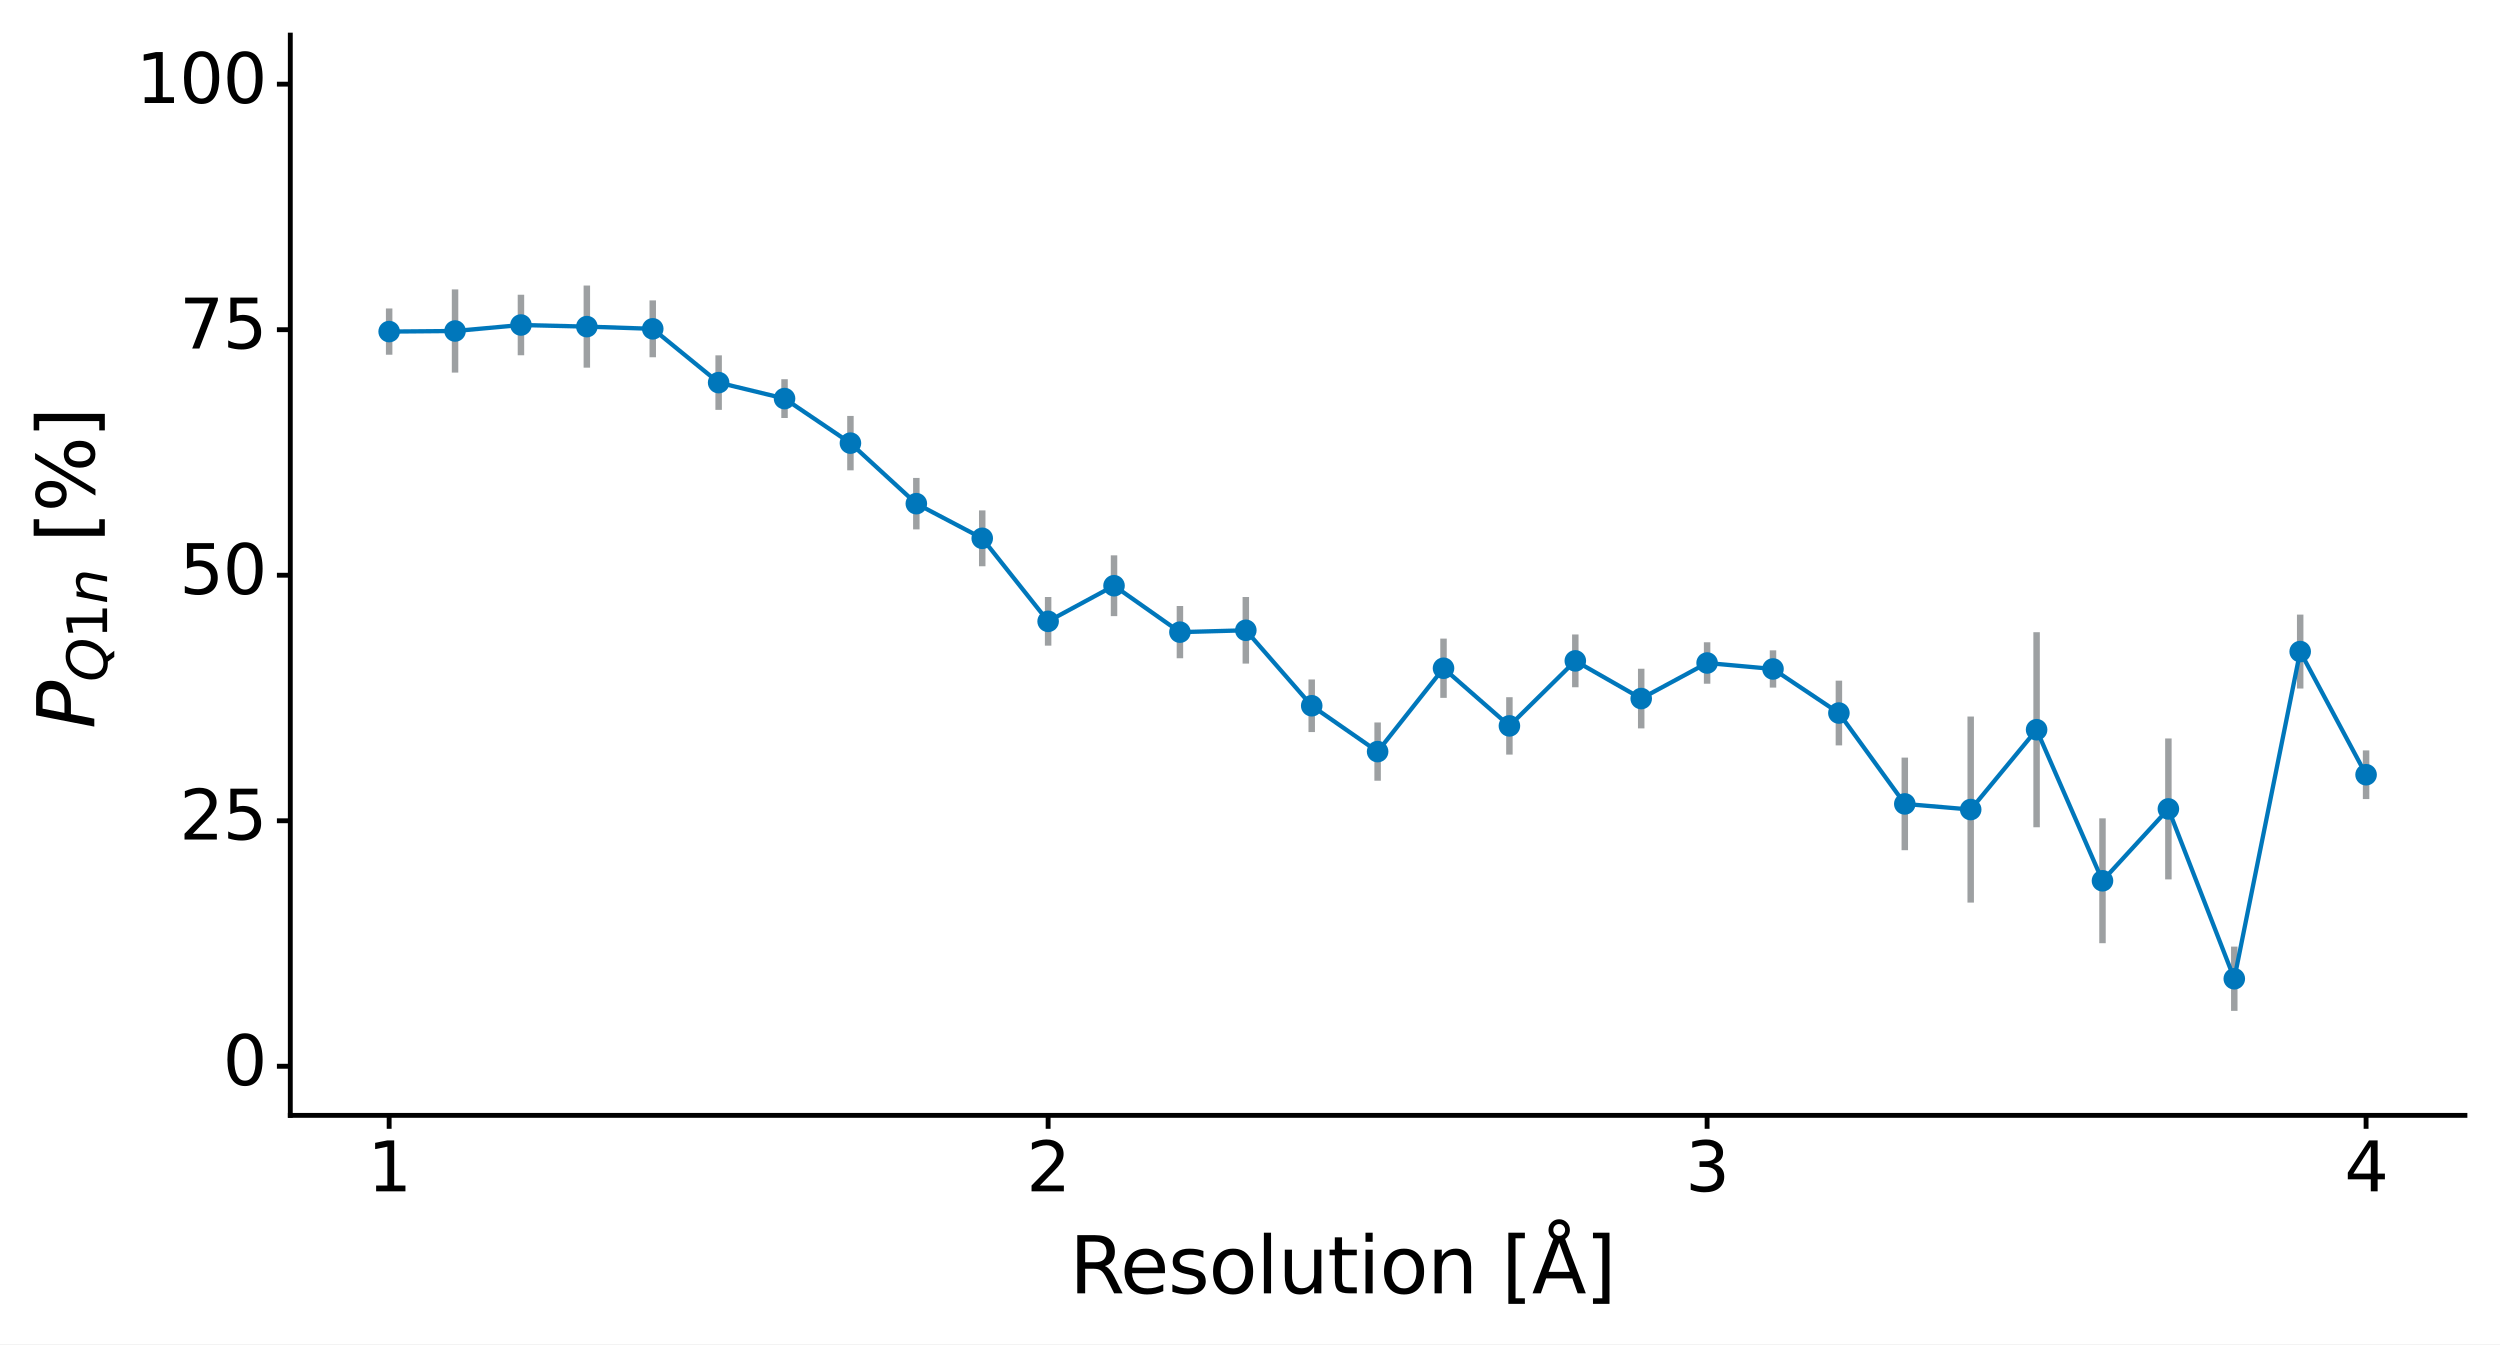 <?xml version="1.0" encoding="utf-8" standalone="no"?>
<!DOCTYPE svg PUBLIC "-//W3C//DTD SVG 1.1//EN"
  "http://www.w3.org/Graphics/SVG/1.1/DTD/svg11.dtd">
<svg xmlns:xlink="http://www.w3.org/1999/xlink" width="513.192pt" height="276.022pt" viewBox="0 0 513.192 276.022" xmlns="http://www.w3.org/2000/svg" version="1.1">
 <rect x="0" y="0" width="513.192" height="276.022" fill="#808080" stroke="none"/>
 <defs>
  <style type="text/css">*{stroke-linejoin: round; stroke-linecap: butt}</style>
 </defs>
 <g id="figure_1">
  <g id="patch_1">
   <path d="M 0 276.022 
L 513.192 276.022 
L 513.192 0 
L 0 0 
z
" style="fill: #ffffff; stroke: #ffffff; stroke-linejoin: miter"/>
  </g>
  <g id="axes_1">
   <g id="patch_2">
    <path d="M 59.593 228.96 
L 505.993 228.96 
L 505.993 7.2 
L 59.593 7.2 
z
" style="fill: #ffffff"/>
   </g>
   <g id="matplotlib.axis_1">
    <g id="xtick_1">
     <g id="line2d_1">
      <path d="M 79.883 228.96 
" style="fill: none; stroke: #333333; stroke-width: 1.5"/>
      <defs>
       <path id="m14b0e90960" d="M 0 0 
L 0 2.75 
" style="stroke: #000000"/>
      </defs>
      <g>
       <use xlink:href="#m14b0e90960" x="79.883" y="228.96" style="fill: #333333; stroke: #000000"/>
      </g>
     </g>
     <g id="text_1">
      <!-- 1 -->
      <g transform="translate(75.43 244.548)scale(0.14 -0.14)">
       <defs>
        <path id="DejaVuSans-31" d="M 794 531 
L 1825 531 
L 1825 4091 
L 703 3866 
L 703 4441 
L 1819 4666 
L 2450 4666 
L 2450 531 
L 3481 531 
L 3481 0 
L 794 0 
L 794 531 
z
" transform="scale(0.016)"/>
       </defs>
       <use xlink:href="#DejaVuSans-31"/>
      </g>
     </g>
    </g>
    <g id="xtick_2">
     <g id="line2d_2">
      <path d="M 215.156 228.96 
" style="fill: none; stroke: #333333; stroke-width: 1.5"/>
      <g>
       <use xlink:href="#m14b0e90960" x="215.156" y="228.96" style="fill: #333333; stroke: #000000"/>
      </g>
     </g>
     <g id="text_2">
      <!-- 2 -->
      <g transform="translate(210.702 244.548)scale(0.14 -0.14)">
       <defs>
        <path id="DejaVuSans-32" d="M 1228 531 
L 3431 531 
L 3431 0 
L 469 0 
L 469 531 
Q 828 903 1448 1529 
Q 2069 2156 2228 2338 
Q 2531 2678 2651 2914 
Q 2772 3150 2772 3378 
Q 2772 3750 2511 3984 
Q 2250 4219 1831 4219 
Q 1534 4219 1204 4116 
Q 875 4013 500 3803 
L 500 4441 
Q 881 4594 1212 4672 
Q 1544 4750 1819 4750 
Q 2544 4750 2975 4387 
Q 3406 4025 3406 3419 
Q 3406 3131 3298 2873 
Q 3191 2616 2906 2266 
Q 2828 2175 2409 1742 
Q 1991 1309 1228 531 
z
" transform="scale(0.016)"/>
       </defs>
       <use xlink:href="#DejaVuSans-32"/>
      </g>
     </g>
    </g>
    <g id="xtick_3">
     <g id="line2d_3">
      <path d="M 350.429 228.96 
" style="fill: none; stroke: #333333; stroke-width: 1.5"/>
      <g>
       <use xlink:href="#m14b0e90960" x="350.429" y="228.96" style="fill: #333333; stroke: #000000"/>
      </g>
     </g>
     <g id="text_3">
      <!-- 3 -->
      <g transform="translate(345.975 244.548)scale(0.14 -0.14)">
       <defs>
        <path id="DejaVuSans-33" d="M 2597 2516 
Q 3050 2419 3304 2112 
Q 3559 1806 3559 1356 
Q 3559 666 3084 287 
Q 2609 -91 1734 -91 
Q 1441 -91 1130 -33 
Q 819 25 488 141 
L 488 750 
Q 750 597 1062 519 
Q 1375 441 1716 441 
Q 2309 441 2620 675 
Q 2931 909 2931 1356 
Q 2931 1769 2642 2001 
Q 2353 2234 1838 2234 
L 1294 2234 
L 1294 2753 
L 1863 2753 
Q 2328 2753 2575 2939 
Q 2822 3125 2822 3475 
Q 2822 3834 2567 4026 
Q 2313 4219 1838 4219 
Q 1578 4219 1281 4162 
Q 984 4106 628 3988 
L 628 4550 
Q 988 4650 1302 4700 
Q 1616 4750 1894 4750 
Q 2613 4750 3031 4423 
Q 3450 4097 3450 3541 
Q 3450 3153 3228 2886 
Q 3006 2619 2597 2516 
z
" transform="scale(0.016)"/>
       </defs>
       <use xlink:href="#DejaVuSans-33"/>
      </g>
     </g>
    </g>
    <g id="xtick_4">
     <g id="line2d_4">
      <path d="M 485.702 228.96 
" style="fill: none; stroke: #333333; stroke-width: 1.5"/>
      <g>
       <use xlink:href="#m14b0e90960" x="485.702" y="228.96" style="fill: #333333; stroke: #000000"/>
      </g>
     </g>
     <g id="text_4">
      <!-- 4 -->
      <g transform="translate(481.248 244.548)scale(0.14 -0.14)">
       <defs>
        <path id="DejaVuSans-34" d="M 2419 4116 
L 825 1625 
L 2419 1625 
L 2419 4116 
z
M 2253 4666 
L 3047 4666 
L 3047 1625 
L 3713 1625 
L 3713 1100 
L 3047 1100 
L 3047 0 
L 2419 0 
L 2419 1100 
L 313 1100 
L 313 1709 
L 2253 4666 
z
" transform="scale(0.016)"/>
       </defs>
       <use xlink:href="#DejaVuSans-34"/>
      </g>
     </g>
    </g>
    <g id="xtick_5"/>
    <g id="xtick_6"/>
    <g id="xtick_7"/>
    <g id="text_5">
     <!-- Resolution [Å] -->
     <g transform="translate(219.535 265.494)scale(0.16 -0.16)">
      <defs>
       <path id="DejaVuSans-52" d="M 2841 2188 
Q 3044 2119 3236 1894 
Q 3428 1669 3622 1275 
L 4263 0 
L 3584 0 
L 2988 1197 
Q 2756 1666 2539 1819 
Q 2322 1972 1947 1972 
L 1259 1972 
L 1259 0 
L 628 0 
L 628 4666 
L 2053 4666 
Q 2853 4666 3247 4331 
Q 3641 3997 3641 3322 
Q 3641 2881 3436 2590 
Q 3231 2300 2841 2188 
z
M 1259 4147 
L 1259 2491 
L 2053 2491 
Q 2509 2491 2742 2702 
Q 2975 2913 2975 3322 
Q 2975 3731 2742 3939 
Q 2509 4147 2053 4147 
L 1259 4147 
z
" transform="scale(0.016)"/>
       <path id="DejaVuSans-65" d="M 3597 1894 
L 3597 1613 
L 953 1613 
Q 991 1019 1311 708 
Q 1631 397 2203 397 
Q 2534 397 2845 478 
Q 3156 559 3463 722 
L 3463 178 
Q 3153 47 2828 -22 
Q 2503 -91 2169 -91 
Q 1331 -91 842 396 
Q 353 884 353 1716 
Q 353 2575 817 3079 
Q 1281 3584 2069 3584 
Q 2775 3584 3186 3129 
Q 3597 2675 3597 1894 
z
M 3022 2063 
Q 3016 2534 2758 2815 
Q 2500 3097 2075 3097 
Q 1594 3097 1305 2825 
Q 1016 2553 972 2059 
L 3022 2063 
z
" transform="scale(0.016)"/>
       <path id="DejaVuSans-73" d="M 2834 3397 
L 2834 2853 
Q 2591 2978 2328 3040 
Q 2066 3103 1784 3103 
Q 1356 3103 1142 2972 
Q 928 2841 928 2578 
Q 928 2378 1081 2264 
Q 1234 2150 1697 2047 
L 1894 2003 
Q 2506 1872 2764 1633 
Q 3022 1394 3022 966 
Q 3022 478 2636 193 
Q 2250 -91 1575 -91 
Q 1294 -91 989 -36 
Q 684 19 347 128 
L 347 722 
Q 666 556 975 473 
Q 1284 391 1588 391 
Q 1994 391 2212 530 
Q 2431 669 2431 922 
Q 2431 1156 2273 1281 
Q 2116 1406 1581 1522 
L 1381 1569 
Q 847 1681 609 1914 
Q 372 2147 372 2553 
Q 372 3047 722 3315 
Q 1072 3584 1716 3584 
Q 2034 3584 2315 3537 
Q 2597 3491 2834 3397 
z
" transform="scale(0.016)"/>
       <path id="DejaVuSans-6f" d="M 1959 3097 
Q 1497 3097 1228 2736 
Q 959 2375 959 1747 
Q 959 1119 1226 758 
Q 1494 397 1959 397 
Q 2419 397 2687 759 
Q 2956 1122 2956 1747 
Q 2956 2369 2687 2733 
Q 2419 3097 1959 3097 
z
M 1959 3584 
Q 2709 3584 3137 3096 
Q 3566 2609 3566 1747 
Q 3566 888 3137 398 
Q 2709 -91 1959 -91 
Q 1206 -91 779 398 
Q 353 888 353 1747 
Q 353 2609 779 3096 
Q 1206 3584 1959 3584 
z
" transform="scale(0.016)"/>
       <path id="DejaVuSans-6c" d="M 603 4863 
L 1178 4863 
L 1178 0 
L 603 0 
L 603 4863 
z
" transform="scale(0.016)"/>
       <path id="DejaVuSans-75" d="M 544 1381 
L 544 3500 
L 1119 3500 
L 1119 1403 
Q 1119 906 1312 657 
Q 1506 409 1894 409 
Q 2359 409 2629 706 
Q 2900 1003 2900 1516 
L 2900 3500 
L 3475 3500 
L 3475 0 
L 2900 0 
L 2900 538 
Q 2691 219 2414 64 
Q 2138 -91 1772 -91 
Q 1169 -91 856 284 
Q 544 659 544 1381 
z
M 1991 3584 
L 1991 3584 
z
" transform="scale(0.016)"/>
       <path id="DejaVuSans-74" d="M 1172 4494 
L 1172 3500 
L 2356 3500 
L 2356 3053 
L 1172 3053 
L 1172 1153 
Q 1172 725 1289 603 
Q 1406 481 1766 481 
L 2356 481 
L 2356 0 
L 1766 0 
Q 1100 0 847 248 
Q 594 497 594 1153 
L 594 3053 
L 172 3053 
L 172 3500 
L 594 3500 
L 594 4494 
L 1172 4494 
z
" transform="scale(0.016)"/>
       <path id="DejaVuSans-69" d="M 603 3500 
L 1178 3500 
L 1178 0 
L 603 0 
L 603 3500 
z
M 603 4863 
L 1178 4863 
L 1178 4134 
L 603 4134 
L 603 4863 
z
" transform="scale(0.016)"/>
       <path id="DejaVuSans-6e" d="M 3513 2113 
L 3513 0 
L 2938 0 
L 2938 2094 
Q 2938 2591 2744 2837 
Q 2550 3084 2163 3084 
Q 1697 3084 1428 2787 
Q 1159 2491 1159 1978 
L 1159 0 
L 581 0 
L 581 3500 
L 1159 3500 
L 1159 2956 
Q 1366 3272 1645 3428 
Q 1925 3584 2291 3584 
Q 2894 3584 3203 3211 
Q 3513 2838 3513 2113 
z
" transform="scale(0.016)"/>
       <path id="DejaVuSans-20" transform="scale(0.016)"/>
       <path id="DejaVuSans-5b" d="M 550 4863 
L 1875 4863 
L 1875 4416 
L 1125 4416 
L 1125 -397 
L 1875 -397 
L 1875 -844 
L 550 -844 
L 550 4863 
z
" transform="scale(0.016)"/>
       <path id="DejaVuSans-c5" d="M 2663 5081 
Q 2663 5278 2523 5417 
Q 2384 5556 2188 5556 
Q 1988 5556 1852 5420 
Q 1716 5284 1716 5081 
Q 1716 4884 1853 4746 
Q 1991 4609 2188 4609 
Q 2384 4609 2523 4746 
Q 2663 4884 2663 5081 
z
M 2188 4044 
L 1338 1722 
L 3041 1722 
L 2188 4044 
z
M 1716 4366 
Q 1525 4494 1428 4673 
Q 1331 4853 1331 5081 
Q 1331 5441 1579 5691 
Q 1828 5941 2188 5941 
Q 2544 5941 2795 5689 
Q 3047 5438 3047 5081 
Q 3047 4863 2948 4678 
Q 2850 4494 2663 4366 
L 4325 0 
L 3669 0 
L 3244 1197 
L 1141 1197 
L 716 0 
L 50 0 
L 1716 4366 
z
" transform="scale(0.016)"/>
       <path id="DejaVuSans-5d" d="M 1947 4863 
L 1947 -844 
L 622 -844 
L 622 -397 
L 1369 -397 
L 1369 4416 
L 622 4416 
L 622 4863 
L 1947 4863 
z
" transform="scale(0.016)"/>
      </defs>
      <use xlink:href="#DejaVuSans-52"/>
      <use xlink:href="#DejaVuSans-65" x="64.982"/>
      <use xlink:href="#DejaVuSans-73" x="126.506"/>
      <use xlink:href="#DejaVuSans-6f" x="178.605"/>
      <use xlink:href="#DejaVuSans-6c" x="239.787"/>
      <use xlink:href="#DejaVuSans-75" x="267.57"/>
      <use xlink:href="#DejaVuSans-74" x="330.949"/>
      <use xlink:href="#DejaVuSans-69" x="370.158"/>
      <use xlink:href="#DejaVuSans-6f" x="397.941"/>
      <use xlink:href="#DejaVuSans-6e" x="459.123"/>
      <use xlink:href="#DejaVuSans-20" x="522.502"/>
      <use xlink:href="#DejaVuSans-5b" x="554.289"/>
      <use xlink:href="#DejaVuSans-c5" x="593.303"/>
      <use xlink:href="#DejaVuSans-5d" x="661.711"/>
     </g>
    </g>
   </g>
   <g id="matplotlib.axis_2">
    <g id="ytick_1">
     <g id="line2d_5">
      <path d="M 59.593 218.88 
" style="fill: none; stroke: #333333; stroke-width: 1.5"/>
      <defs>
       <path id="mb1926cc9e7" d="M 0 0 
L -2.75 0 
" style="stroke: #000000"/>
      </defs>
      <g>
       <use xlink:href="#mb1926cc9e7" x="59.593" y="218.88" style="fill: #333333; stroke: #000000"/>
      </g>
     </g>
     <g id="text_6">
      <!-- 0 -->
      <g transform="translate(45.735 222.743)scale(0.14 -0.14)">
       <defs>
        <path id="DejaVuSans-30" d="M 2034 4250 
Q 1547 4250 1301 3770 
Q 1056 3291 1056 2328 
Q 1056 1369 1301 889 
Q 1547 409 2034 409 
Q 2525 409 2770 889 
Q 3016 1369 3016 2328 
Q 3016 3291 2770 3770 
Q 2525 4250 2034 4250 
z
M 2034 4750 
Q 2819 4750 3233 4129 
Q 3647 3509 3647 2328 
Q 3647 1150 3233 529 
Q 2819 -91 2034 -91 
Q 1250 -91 836 529 
Q 422 1150 422 2328 
Q 422 3509 836 4129 
Q 1250 4750 2034 4750 
z
" transform="scale(0.016)"/>
       </defs>
       <use xlink:href="#DejaVuSans-30"/>
      </g>
     </g>
    </g>
    <g id="ytick_2">
     <g id="line2d_6">
      <path d="M 59.593 168.48 
" style="fill: none; stroke: #333333; stroke-width: 1.5"/>
      <g>
       <use xlink:href="#mb1926cc9e7" x="59.593" y="168.48" style="fill: #333333; stroke: #000000"/>
      </g>
     </g>
     <g id="text_7">
      <!-- 25 -->
      <g transform="translate(36.828 172.343)scale(0.14 -0.14)">
       <defs>
        <path id="DejaVuSans-35" d="M 691 4666 
L 3169 4666 
L 3169 4134 
L 1269 4134 
L 1269 2991 
Q 1406 3038 1543 3061 
Q 1681 3084 1819 3084 
Q 2600 3084 3056 2656 
Q 3513 2228 3513 1497 
Q 3513 744 3044 326 
Q 2575 -91 1722 -91 
Q 1428 -91 1123 -41 
Q 819 9 494 109 
L 494 744 
Q 775 591 1075 516 
Q 1375 441 1709 441 
Q 2250 441 2565 725 
Q 2881 1009 2881 1497 
Q 2881 1984 2565 2268 
Q 2250 2553 1709 2553 
Q 1456 2553 1204 2497 
Q 953 2441 691 2322 
L 691 4666 
z
" transform="scale(0.016)"/>
       </defs>
       <use xlink:href="#DejaVuSans-32"/>
       <use xlink:href="#DejaVuSans-35" x="63.623"/>
      </g>
     </g>
    </g>
    <g id="ytick_3">
     <g id="line2d_7">
      <path d="M 59.593 118.08 
" style="fill: none; stroke: #333333; stroke-width: 1.5"/>
      <g>
       <use xlink:href="#mb1926cc9e7" x="59.593" y="118.08" style="fill: #333333; stroke: #000000"/>
      </g>
     </g>
     <g id="text_8">
      <!-- 50 -->
      <g transform="translate(36.828 121.943)scale(0.14 -0.14)">
       <use xlink:href="#DejaVuSans-35"/>
       <use xlink:href="#DejaVuSans-30" x="63.623"/>
      </g>
     </g>
    </g>
    <g id="ytick_4">
     <g id="line2d_8">
      <path d="M 59.593 67.68 
" style="fill: none; stroke: #333333; stroke-width: 1.5"/>
      <g>
       <use xlink:href="#mb1926cc9e7" x="59.593" y="67.68" style="fill: #333333; stroke: #000000"/>
      </g>
     </g>
     <g id="text_9">
      <!-- 75 -->
      <g transform="translate(36.828 71.543)scale(0.14 -0.14)">
       <defs>
        <path id="DejaVuSans-37" d="M 525 4666 
L 3525 4666 
L 3525 4397 
L 1831 0 
L 1172 0 
L 2766 4134 
L 525 4134 
L 525 4666 
z
" transform="scale(0.016)"/>
       </defs>
       <use xlink:href="#DejaVuSans-37"/>
       <use xlink:href="#DejaVuSans-35" x="63.623"/>
      </g>
     </g>
    </g>
    <g id="ytick_5">
     <g id="line2d_9">
      <path d="M 59.593 17.28 
" style="fill: none; stroke: #333333; stroke-width: 1.5"/>
      <g>
       <use xlink:href="#mb1926cc9e7" x="59.593" y="17.28" style="fill: #333333; stroke: #000000"/>
      </g>
     </g>
     <g id="text_10">
      <!-- 100 -->
      <g transform="translate(27.92 21.143)scale(0.14 -0.14)">
       <use xlink:href="#DejaVuSans-31"/>
       <use xlink:href="#DejaVuSans-30" x="63.623"/>
       <use xlink:href="#DejaVuSans-30" x="127.246"/>
      </g>
     </g>
    </g>
    <g id="ytick_6"/>
    <g id="ytick_7"/>
    <g id="ytick_8"/>
    <g id="ytick_9"/>
    <g id="text_11">
     <!-- $P_{Q1n}$ [%] -->
     <g transform="translate(19.36 149.6)rotate(-90)scale(0.16 -0.16)">
      <defs>
       <path id="DejaVuSans-Oblique-50" d="M 1081 4666 
L 2541 4666 
Q 3178 4666 3512 4369 
Q 3847 4072 3847 3500 
Q 3847 2731 3353 2303 
Q 2859 1875 1966 1875 
L 1172 1875 
L 806 0 
L 172 0 
L 1081 4666 
z
M 1613 4147 
L 1275 2394 
L 2069 2394 
Q 2606 2394 2893 2669 
Q 3181 2944 3181 3456 
Q 3181 3784 2986 3965 
Q 2791 4147 2438 4147 
L 1613 4147 
z
" transform="scale(0.016)"/>
       <path id="DejaVuSans-Oblique-51" d="M 2309 -84 
Q 2275 -88 2237 -89 
Q 2200 -91 2125 -91 
Q 1250 -91 756 411 
Q 263 913 263 1797 
Q 263 2319 452 2844 
Q 641 3369 978 3788 
Q 1369 4269 1858 4509 
Q 2347 4750 2938 4750 
Q 3794 4750 4287 4245 
Q 4781 3741 4781 2869 
Q 4781 1928 4265 1147 
Q 3750 366 2919 44 
L 3553 -825 
L 2847 -825 
L 2309 -84 
z
M 2919 4238 
Q 2400 4238 2003 3986 
Q 1606 3734 1313 3219 
Q 1125 2891 1026 2522 
Q 928 2153 928 1778 
Q 928 1128 1239 775 
Q 1550 422 2119 422 
Q 2631 422 3032 676 
Q 3434 931 3719 1434 
Q 3909 1772 4009 2142 
Q 4109 2513 4109 2881 
Q 4109 3528 3796 3883 
Q 3484 4238 2919 4238 
z
" transform="scale(0.016)"/>
       <path id="DejaVuSans-Oblique-6e" d="M 3566 2113 
L 3156 0 
L 2578 0 
L 2988 2091 
Q 3016 2238 3031 2350 
Q 3047 2463 3047 2528 
Q 3047 2791 2881 2937 
Q 2716 3084 2419 3084 
Q 1956 3084 1622 2776 
Q 1288 2469 1184 1941 
L 800 0 
L 225 0 
L 903 3500 
L 1478 3500 
L 1363 2950 
Q 1603 3253 1940 3418 
Q 2278 3584 2650 3584 
Q 3113 3584 3367 3334 
Q 3622 3084 3622 2631 
Q 3622 2519 3608 2391 
Q 3594 2263 3566 2113 
z
" transform="scale(0.016)"/>
       <path id="DejaVuSans-25" d="M 4653 2053 
Q 4381 2053 4226 1822 
Q 4072 1591 4072 1178 
Q 4072 772 4226 539 
Q 4381 306 4653 306 
Q 4919 306 5073 539 
Q 5228 772 5228 1178 
Q 5228 1588 5073 1820 
Q 4919 2053 4653 2053 
z
M 4653 2450 
Q 5147 2450 5437 2106 
Q 5728 1763 5728 1178 
Q 5728 594 5436 251 
Q 5144 -91 4653 -91 
Q 4153 -91 3862 251 
Q 3572 594 3572 1178 
Q 3572 1766 3864 2108 
Q 4156 2450 4653 2450 
z
M 1428 4353 
Q 1159 4353 1004 4120 
Q 850 3888 850 3481 
Q 850 3069 1003 2837 
Q 1156 2606 1428 2606 
Q 1700 2606 1854 2837 
Q 2009 3069 2009 3481 
Q 2009 3884 1853 4118 
Q 1697 4353 1428 4353 
z
M 4250 4750 
L 4750 4750 
L 1831 -91 
L 1331 -91 
L 4250 4750 
z
M 1428 4750 
Q 1922 4750 2215 4408 
Q 2509 4066 2509 3481 
Q 2509 2891 2217 2550 
Q 1925 2209 1428 2209 
Q 931 2209 642 2551 
Q 353 2894 353 3481 
Q 353 4063 643 4406 
Q 934 4750 1428 4750 
z
" transform="scale(0.016)"/>
      </defs>
      <use xlink:href="#DejaVuSans-Oblique-50" transform="translate(0 0.016)"/>
      <use xlink:href="#DejaVuSans-Oblique-51" transform="translate(60.303 -16.391)scale(0.7)"/>
      <use xlink:href="#DejaVuSans-31" transform="translate(115.4 -16.391)scale(0.7)"/>
      <use xlink:href="#DejaVuSans-Oblique-6e" transform="translate(159.937 -16.391)scale(0.7)"/>
      <use xlink:href="#DejaVuSans-20" transform="translate(207.036 0.016)"/>
      <use xlink:href="#DejaVuSans-5b" transform="translate(238.823 0.016)"/>
      <use xlink:href="#DejaVuSans-25" transform="translate(277.837 0.016)"/>
      <use xlink:href="#DejaVuSans-5d" transform="translate(372.856 0.016)"/>
     </g>
    </g>
   </g>
   <g id="LineCollection_1">
    <path d="M 79.883 72.813 
L 79.883 72.813 
" clip-path="url(#pf46e66d9bb)" style="fill: none; stroke: #9da0a2; stroke-width: 1.329"/>
    <path d="M 93.411 76.491 
L 93.411 76.491 
" clip-path="url(#pf46e66d9bb)" style="fill: none; stroke: #9da0a2; stroke-width: 1.329"/>
    <path d="M 106.938 72.928 
L 106.938 72.928 
" clip-path="url(#pf46e66d9bb)" style="fill: none; stroke: #9da0a2; stroke-width: 1.329"/>
    <path d="M 120.465 75.475 
L 120.465 75.475 
" clip-path="url(#pf46e66d9bb)" style="fill: none; stroke: #9da0a2; stroke-width: 1.329"/>
    <path d="M 133.993 73.332 
L 133.993 73.332 
" clip-path="url(#pf46e66d9bb)" style="fill: none; stroke: #9da0a2; stroke-width: 1.329"/>
    <path d="M 147.52 84.142 
L 147.52 84.142 
" clip-path="url(#pf46e66d9bb)" style="fill: none; stroke: #9da0a2; stroke-width: 1.329"/>
    <path d="M 161.047 85.801 
L 161.047 85.801 
" clip-path="url(#pf46e66d9bb)" style="fill: none; stroke: #9da0a2; stroke-width: 1.329"/>
    <path d="M 174.574 96.549 
L 174.574 96.549 
" clip-path="url(#pf46e66d9bb)" style="fill: none; stroke: #9da0a2; stroke-width: 1.329"/>
    <path d="M 188.102 108.679 
L 188.102 108.679 
" clip-path="url(#pf46e66d9bb)" style="fill: none; stroke: #9da0a2; stroke-width: 1.329"/>
    <path d="M 201.629 116.238 
L 201.629 116.238 
" clip-path="url(#pf46e66d9bb)" style="fill: none; stroke: #9da0a2; stroke-width: 1.329"/>
    <path d="M 215.156 132.545 
L 215.156 132.545 
" clip-path="url(#pf46e66d9bb)" style="fill: none; stroke: #9da0a2; stroke-width: 1.329"/>
    <path d="M 228.683 126.477 
L 228.683 126.477 
" clip-path="url(#pf46e66d9bb)" style="fill: none; stroke: #9da0a2; stroke-width: 1.329"/>
    <path d="M 242.211 135.132 
L 242.211 135.132 
" clip-path="url(#pf46e66d9bb)" style="fill: none; stroke: #9da0a2; stroke-width: 1.329"/>
    <path d="M 255.738 136.22 
L 255.738 136.22 
" clip-path="url(#pf46e66d9bb)" style="fill: none; stroke: #9da0a2; stroke-width: 1.329"/>
    <path d="M 269.265 150.277 
L 269.265 150.277 
" clip-path="url(#pf46e66d9bb)" style="fill: none; stroke: #9da0a2; stroke-width: 1.329"/>
    <path d="M 282.792 160.265 
L 282.793 160.265 
" clip-path="url(#pf46e66d9bb)" style="fill: none; stroke: #9da0a2; stroke-width: 1.329"/>
    <path d="M 296.32 143.261 
L 296.32 143.261 
" clip-path="url(#pf46e66d9bb)" style="fill: none; stroke: #9da0a2; stroke-width: 1.329"/>
    <path d="M 309.847 154.902 
L 309.847 154.902 
" clip-path="url(#pf46e66d9bb)" style="fill: none; stroke: #9da0a2; stroke-width: 1.329"/>
    <path d="M 323.374 141.083 
L 323.374 141.083 
" clip-path="url(#pf46e66d9bb)" style="fill: none; stroke: #9da0a2; stroke-width: 1.329"/>
    <path d="M 336.902 149.517 
L 336.902 149.517 
" clip-path="url(#pf46e66d9bb)" style="fill: none; stroke: #9da0a2; stroke-width: 1.329"/>
    <path d="M 350.429 140.36 
L 350.429 140.36 
" clip-path="url(#pf46e66d9bb)" style="fill: none; stroke: #9da0a2; stroke-width: 1.329"/>
    <path d="M 363.956 141.147 
L 363.956 141.147 
" clip-path="url(#pf46e66d9bb)" style="fill: none; stroke: #9da0a2; stroke-width: 1.329"/>
    <path d="M 377.483 153.019 
L 377.483 153.019 
" clip-path="url(#pf46e66d9bb)" style="fill: none; stroke: #9da0a2; stroke-width: 1.329"/>
    <path d="M 391.011 174.525 
L 391.011 174.525 
" clip-path="url(#pf46e66d9bb)" style="fill: none; stroke: #9da0a2; stroke-width: 1.329"/>
    <path d="M 404.538 185.279 
L 404.538 185.279 
" clip-path="url(#pf46e66d9bb)" style="fill: none; stroke: #9da0a2; stroke-width: 1.329"/>
    <path d="M 418.065 169.821 
L 418.065 169.821 
" clip-path="url(#pf46e66d9bb)" style="fill: none; stroke: #9da0a2; stroke-width: 1.329"/>
    <path d="M 431.592 193.62 
L 431.592 193.62 
" clip-path="url(#pf46e66d9bb)" style="fill: none; stroke: #9da0a2; stroke-width: 1.329"/>
    <path d="M 445.12 180.514 
L 445.12 180.514 
" clip-path="url(#pf46e66d9bb)" style="fill: none; stroke: #9da0a2; stroke-width: 1.329"/>
    <path d="M 458.647 207.513 
L 458.647 207.513 
" clip-path="url(#pf46e66d9bb)" style="fill: none; stroke: #9da0a2; stroke-width: 1.329"/>
    <path d="M 472.174 141.346 
L 472.174 141.346 
" clip-path="url(#pf46e66d9bb)" style="fill: none; stroke: #9da0a2; stroke-width: 1.329"/>
    <path d="M 485.702 164.031 
L 485.702 164.031 
" clip-path="url(#pf46e66d9bb)" style="fill: none; stroke: #9da0a2; stroke-width: 1.329"/>
    <path d="M 79.883 63.319 
L 79.883 63.319 
" clip-path="url(#pf46e66d9bb)" style="fill: none; stroke: #9da0a2; stroke-width: 1.329"/>
    <path d="M 93.411 59.402 
L 93.411 59.402 
" clip-path="url(#pf46e66d9bb)" style="fill: none; stroke: #9da0a2; stroke-width: 1.329"/>
    <path d="M 106.938 60.506 
L 106.938 60.506 
" clip-path="url(#pf46e66d9bb)" style="fill: none; stroke: #9da0a2; stroke-width: 1.329"/>
    <path d="M 120.465 58.618 
L 120.465 58.618 
" clip-path="url(#pf46e66d9bb)" style="fill: none; stroke: #9da0a2; stroke-width: 1.329"/>
    <path d="M 133.993 61.667 
L 133.993 61.667 
" clip-path="url(#pf46e66d9bb)" style="fill: none; stroke: #9da0a2; stroke-width: 1.329"/>
    <path d="M 147.52 72.944 
L 147.52 72.944 
" clip-path="url(#pf46e66d9bb)" style="fill: none; stroke: #9da0a2; stroke-width: 1.329"/>
    <path d="M 161.047 77.838 
L 161.047 77.838 
" clip-path="url(#pf46e66d9bb)" style="fill: none; stroke: #9da0a2; stroke-width: 1.329"/>
    <path d="M 174.574 85.383 
L 174.574 85.383 
" clip-path="url(#pf46e66d9bb)" style="fill: none; stroke: #9da0a2; stroke-width: 1.329"/>
    <path d="M 188.102 98.102 
L 188.102 98.102 
" clip-path="url(#pf46e66d9bb)" style="fill: none; stroke: #9da0a2; stroke-width: 1.329"/>
    <path d="M 201.629 104.768 
L 201.629 104.768 
" clip-path="url(#pf46e66d9bb)" style="fill: none; stroke: #9da0a2; stroke-width: 1.329"/>
    <path d="M 215.156 122.554 
L 215.156 122.554 
" clip-path="url(#pf46e66d9bb)" style="fill: none; stroke: #9da0a2; stroke-width: 1.329"/>
    <path d="M 228.683 113.996 
L 228.683 113.996 
" clip-path="url(#pf46e66d9bb)" style="fill: none; stroke: #9da0a2; stroke-width: 1.329"/>
    <path d="M 242.211 124.399 
L 242.211 124.399 
" clip-path="url(#pf46e66d9bb)" style="fill: none; stroke: #9da0a2; stroke-width: 1.329"/>
    <path d="M 255.738 122.549 
L 255.738 122.549 
" clip-path="url(#pf46e66d9bb)" style="fill: none; stroke: #9da0a2; stroke-width: 1.329"/>
    <path d="M 269.265 139.476 
L 269.265 139.476 
" clip-path="url(#pf46e66d9bb)" style="fill: none; stroke: #9da0a2; stroke-width: 1.329"/>
    <path d="M 282.792 148.306 
L 282.793 148.306 
" clip-path="url(#pf46e66d9bb)" style="fill: none; stroke: #9da0a2; stroke-width: 1.329"/>
    <path d="M 296.32 131.092 
L 296.32 131.092 
" clip-path="url(#pf46e66d9bb)" style="fill: none; stroke: #9da0a2; stroke-width: 1.329"/>
    <path d="M 309.847 143.115 
L 309.847 143.115 
" clip-path="url(#pf46e66d9bb)" style="fill: none; stroke: #9da0a2; stroke-width: 1.329"/>
    <path d="M 323.374 130.243 
L 323.374 130.243 
" clip-path="url(#pf46e66d9bb)" style="fill: none; stroke: #9da0a2; stroke-width: 1.329"/>
    <path d="M 336.902 137.273 
L 336.902 137.273 
" clip-path="url(#pf46e66d9bb)" style="fill: none; stroke: #9da0a2; stroke-width: 1.329"/>
    <path d="M 350.429 131.836 
L 350.429 131.836 
" clip-path="url(#pf46e66d9bb)" style="fill: none; stroke: #9da0a2; stroke-width: 1.329"/>
    <path d="M 363.956 133.498 
L 363.956 133.498 
" clip-path="url(#pf46e66d9bb)" style="fill: none; stroke: #9da0a2; stroke-width: 1.329"/>
    <path d="M 377.483 139.724 
L 377.483 139.724 
" clip-path="url(#pf46e66d9bb)" style="fill: none; stroke: #9da0a2; stroke-width: 1.329"/>
    <path d="M 391.011 155.524 
L 391.011 155.524 
" clip-path="url(#pf46e66d9bb)" style="fill: none; stroke: #9da0a2; stroke-width: 1.329"/>
    <path d="M 404.538 147.087 
L 404.538 147.087 
" clip-path="url(#pf46e66d9bb)" style="fill: none; stroke: #9da0a2; stroke-width: 1.329"/>
    <path d="M 418.065 129.77 
L 418.065 129.77 
" clip-path="url(#pf46e66d9bb)" style="fill: none; stroke: #9da0a2; stroke-width: 1.329"/>
    <path d="M 431.592 167.986 
L 431.592 167.986 
" clip-path="url(#pf46e66d9bb)" style="fill: none; stroke: #9da0a2; stroke-width: 1.329"/>
    <path d="M 445.12 151.592 
L 445.12 151.592 
" clip-path="url(#pf46e66d9bb)" style="fill: none; stroke: #9da0a2; stroke-width: 1.329"/>
    <path d="M 458.647 194.319 
L 458.647 194.319 
" clip-path="url(#pf46e66d9bb)" style="fill: none; stroke: #9da0a2; stroke-width: 1.329"/>
    <path d="M 472.174 126.159 
L 472.174 126.159 
" clip-path="url(#pf46e66d9bb)" style="fill: none; stroke: #9da0a2; stroke-width: 1.329"/>
    <path d="M 485.702 154.035 
L 485.702 154.035 
" clip-path="url(#pf46e66d9bb)" style="fill: none; stroke: #9da0a2; stroke-width: 1.329"/>
    <path d="M 79.883 63.319 
L 79.883 72.813 
" clip-path="url(#pf46e66d9bb)" style="fill: none; stroke: #9da0a2; stroke-width: 1.329"/>
    <path d="M 93.411 59.402 
L 93.411 76.491 
" clip-path="url(#pf46e66d9bb)" style="fill: none; stroke: #9da0a2; stroke-width: 1.329"/>
    <path d="M 106.938 60.506 
L 106.938 72.928 
" clip-path="url(#pf46e66d9bb)" style="fill: none; stroke: #9da0a2; stroke-width: 1.329"/>
    <path d="M 120.465 58.618 
L 120.465 75.475 
" clip-path="url(#pf46e66d9bb)" style="fill: none; stroke: #9da0a2; stroke-width: 1.329"/>
    <path d="M 133.993 61.667 
L 133.993 73.332 
" clip-path="url(#pf46e66d9bb)" style="fill: none; stroke: #9da0a2; stroke-width: 1.329"/>
    <path d="M 147.52 72.944 
L 147.52 84.142 
" clip-path="url(#pf46e66d9bb)" style="fill: none; stroke: #9da0a2; stroke-width: 1.329"/>
    <path d="M 161.047 77.838 
L 161.047 85.801 
" clip-path="url(#pf46e66d9bb)" style="fill: none; stroke: #9da0a2; stroke-width: 1.329"/>
    <path d="M 174.574 85.383 
L 174.574 96.549 
" clip-path="url(#pf46e66d9bb)" style="fill: none; stroke: #9da0a2; stroke-width: 1.329"/>
    <path d="M 188.102 98.102 
L 188.102 108.679 
" clip-path="url(#pf46e66d9bb)" style="fill: none; stroke: #9da0a2; stroke-width: 1.329"/>
    <path d="M 201.629 104.768 
L 201.629 116.238 
" clip-path="url(#pf46e66d9bb)" style="fill: none; stroke: #9da0a2; stroke-width: 1.329"/>
    <path d="M 215.156 122.554 
L 215.156 132.545 
" clip-path="url(#pf46e66d9bb)" style="fill: none; stroke: #9da0a2; stroke-width: 1.329"/>
    <path d="M 228.683 113.996 
L 228.683 126.477 
" clip-path="url(#pf46e66d9bb)" style="fill: none; stroke: #9da0a2; stroke-width: 1.329"/>
    <path d="M 242.211 124.399 
L 242.211 135.132 
" clip-path="url(#pf46e66d9bb)" style="fill: none; stroke: #9da0a2; stroke-width: 1.329"/>
    <path d="M 255.738 122.549 
L 255.738 136.22 
" clip-path="url(#pf46e66d9bb)" style="fill: none; stroke: #9da0a2; stroke-width: 1.329"/>
    <path d="M 269.265 139.476 
L 269.265 150.277 
" clip-path="url(#pf46e66d9bb)" style="fill: none; stroke: #9da0a2; stroke-width: 1.329"/>
    <path d="M 282.793 148.306 
L 282.793 160.265 
" clip-path="url(#pf46e66d9bb)" style="fill: none; stroke: #9da0a2; stroke-width: 1.329"/>
    <path d="M 296.32 131.092 
L 296.32 143.261 
" clip-path="url(#pf46e66d9bb)" style="fill: none; stroke: #9da0a2; stroke-width: 1.329"/>
    <path d="M 309.847 143.115 
L 309.847 154.902 
" clip-path="url(#pf46e66d9bb)" style="fill: none; stroke: #9da0a2; stroke-width: 1.329"/>
    <path d="M 323.374 130.243 
L 323.374 141.083 
" clip-path="url(#pf46e66d9bb)" style="fill: none; stroke: #9da0a2; stroke-width: 1.329"/>
    <path d="M 336.902 137.273 
L 336.902 149.517 
" clip-path="url(#pf46e66d9bb)" style="fill: none; stroke: #9da0a2; stroke-width: 1.329"/>
    <path d="M 350.429 131.836 
L 350.429 140.36 
" clip-path="url(#pf46e66d9bb)" style="fill: none; stroke: #9da0a2; stroke-width: 1.329"/>
    <path d="M 363.956 133.498 
L 363.956 141.147 
" clip-path="url(#pf46e66d9bb)" style="fill: none; stroke: #9da0a2; stroke-width: 1.329"/>
    <path d="M 377.483 139.724 
L 377.483 153.019 
" clip-path="url(#pf46e66d9bb)" style="fill: none; stroke: #9da0a2; stroke-width: 1.329"/>
    <path d="M 391.011 155.524 
L 391.011 174.525 
" clip-path="url(#pf46e66d9bb)" style="fill: none; stroke: #9da0a2; stroke-width: 1.329"/>
    <path d="M 404.538 147.087 
L 404.538 185.279 
" clip-path="url(#pf46e66d9bb)" style="fill: none; stroke: #9da0a2; stroke-width: 1.329"/>
    <path d="M 418.065 129.77 
L 418.065 169.821 
" clip-path="url(#pf46e66d9bb)" style="fill: none; stroke: #9da0a2; stroke-width: 1.329"/>
    <path d="M 431.592 167.986 
L 431.592 193.62 
" clip-path="url(#pf46e66d9bb)" style="fill: none; stroke: #9da0a2; stroke-width: 1.329"/>
    <path d="M 445.12 151.592 
L 445.12 180.514 
" clip-path="url(#pf46e66d9bb)" style="fill: none; stroke: #9da0a2; stroke-width: 1.329"/>
    <path d="M 458.647 194.319 
L 458.647 207.513 
" clip-path="url(#pf46e66d9bb)" style="fill: none; stroke: #9da0a2; stroke-width: 1.329"/>
    <path d="M 472.174 126.159 
L 472.174 141.346 
" clip-path="url(#pf46e66d9bb)" style="fill: none; stroke: #9da0a2; stroke-width: 1.329"/>
    <path d="M 485.702 154.035 
L 485.702 164.031 
" clip-path="url(#pf46e66d9bb)" style="fill: none; stroke: #9da0a2; stroke-width: 1.329"/>
   </g>
   <g id="line2d_10">
    <path d="M 79.883 68.066 
L 93.411 67.947 
L 106.938 66.717 
L 120.465 67.047 
L 133.993 67.499 
L 147.52 78.543 
L 161.047 81.819 
L 174.574 90.966 
L 188.102 103.391 
L 201.629 110.503 
L 215.156 127.549 
L 228.683 120.237 
L 242.211 129.765 
L 255.738 129.385 
L 269.265 144.877 
L 282.793 154.285 
L 296.32 137.177 
L 309.847 149.009 
L 323.374 135.663 
L 336.902 143.395 
L 350.429 136.098 
L 363.956 137.323 
L 377.483 146.372 
L 391.011 165.024 
L 404.538 166.183 
L 418.065 149.795 
L 431.592 180.803 
L 445.12 166.053 
L 458.647 200.916 
L 472.174 133.752 
L 485.702 159.033 
" clip-path="url(#pf46e66d9bb)" style="fill: none; stroke: #0077bb; stroke-width: 0.886"/>
   </g>
   <g id="patch_3">
    <path d="M 59.593 228.96 
L 59.593 7.2 
" style="fill: none; stroke: #000000; stroke-linejoin: miter; stroke-linecap: square"/>
   </g>
   <g id="patch_4">
    <path d="M 59.593 228.96 
L 505.993 228.96 
" style="fill: none; stroke: #000000; stroke-linejoin: miter; stroke-linecap: square"/>
   </g>
   <g id="PathCollection_1">
    <path d="M 79.883 69.838 
C 80.353 69.838 80.804 69.652 81.137 69.319 
C 81.469 68.987 81.656 68.536 81.656 68.066 
C 81.656 67.596 81.469 67.145 81.137 66.813 
C 80.804 66.48 80.353 66.293 79.883 66.293 
C 79.413 66.293 78.962 66.48 78.63 66.813 
C 78.298 67.145 78.111 67.596 78.111 68.066 
C 78.111 68.536 78.298 68.987 78.63 69.319 
C 78.962 69.652 79.413 69.838 79.883 69.838 
z
" clip-path="url(#pf46e66d9bb)" style="fill: #0077bb; stroke: #0077bb; stroke-width: 0.886"/>
    <path d="M 93.411 69.719 
C 93.881 69.719 94.332 69.532 94.664 69.2 
C 94.996 68.868 95.183 68.417 95.183 67.947 
C 95.183 67.477 94.996 67.026 94.664 66.693 
C 94.332 66.361 93.881 66.174 93.411 66.174 
C 92.941 66.174 92.49 66.361 92.157 66.693 
C 91.825 67.026 91.638 67.477 91.638 67.947 
C 91.638 68.417 91.825 68.868 92.157 69.2 
C 92.49 69.532 92.941 69.719 93.411 69.719 
z
" clip-path="url(#pf46e66d9bb)" style="fill: #0077bb; stroke: #0077bb; stroke-width: 0.886"/>
    <path d="M 106.938 68.49 
C 107.408 68.49 107.859 68.303 108.191 67.97 
C 108.524 67.638 108.71 67.187 108.71 66.717 
C 108.71 66.247 108.524 65.796 108.191 65.464 
C 107.859 65.131 107.408 64.945 106.938 64.945 
C 106.468 64.945 106.017 65.131 105.685 65.464 
C 105.352 65.796 105.166 66.247 105.166 66.717 
C 105.166 67.187 105.352 67.638 105.685 67.97 
C 106.017 68.303 106.468 68.49 106.938 68.49 
z
" clip-path="url(#pf46e66d9bb)" style="fill: #0077bb; stroke: #0077bb; stroke-width: 0.886"/>
    <path d="M 120.465 68.819 
C 120.935 68.819 121.386 68.632 121.719 68.3 
C 122.051 67.968 122.238 67.517 122.238 67.047 
C 122.238 66.577 122.051 66.126 121.719 65.793 
C 121.386 65.461 120.935 65.274 120.465 65.274 
C 119.995 65.274 119.544 65.461 119.212 65.793 
C 118.88 66.126 118.693 66.577 118.693 67.047 
C 118.693 67.517 118.88 67.968 119.212 68.3 
C 119.544 68.632 119.995 68.819 120.465 68.819 
z
" clip-path="url(#pf46e66d9bb)" style="fill: #0077bb; stroke: #0077bb; stroke-width: 0.886"/>
    <path d="M 133.993 69.272 
C 134.463 69.272 134.913 69.085 135.246 68.753 
C 135.578 68.42 135.765 67.97 135.765 67.499 
C 135.765 67.029 135.578 66.579 135.246 66.246 
C 134.913 65.914 134.463 65.727 133.993 65.727 
C 133.522 65.727 133.072 65.914 132.739 66.246 
C 132.407 66.579 132.22 67.029 132.22 67.499 
C 132.22 67.97 132.407 68.42 132.739 68.753 
C 133.072 69.085 133.522 69.272 133.993 69.272 
z
" clip-path="url(#pf46e66d9bb)" style="fill: #0077bb; stroke: #0077bb; stroke-width: 0.886"/>
    <path d="M 147.52 80.316 
C 147.99 80.316 148.441 80.129 148.773 79.797 
C 149.105 79.464 149.292 79.013 149.292 78.543 
C 149.292 78.073 149.105 77.622 148.773 77.29 
C 148.441 76.958 147.99 76.771 147.52 76.771 
C 147.05 76.771 146.599 76.958 146.266 77.29 
C 145.934 77.622 145.747 78.073 145.747 78.543 
C 145.747 79.013 145.934 79.464 146.266 79.797 
C 146.599 80.129 147.05 80.316 147.52 80.316 
z
" clip-path="url(#pf46e66d9bb)" style="fill: #0077bb; stroke: #0077bb; stroke-width: 0.886"/>
    <path d="M 161.047 83.592 
C 161.517 83.592 161.968 83.405 162.3 83.073 
C 162.633 82.74 162.82 82.289 162.82 81.819 
C 162.82 81.349 162.633 80.898 162.3 80.566 
C 161.968 80.234 161.517 80.047 161.047 80.047 
C 160.577 80.047 160.126 80.234 159.794 80.566 
C 159.461 80.898 159.275 81.349 159.275 81.819 
C 159.275 82.289 159.461 82.74 159.794 83.073 
C 160.126 83.405 160.577 83.592 161.047 83.592 
z
" clip-path="url(#pf46e66d9bb)" style="fill: #0077bb; stroke: #0077bb; stroke-width: 0.886"/>
    <path d="M 174.574 92.738 
C 175.044 92.738 175.495 92.552 175.828 92.219 
C 176.16 91.887 176.347 91.436 176.347 90.966 
C 176.347 90.496 176.16 90.045 175.828 89.713 
C 175.495 89.38 175.044 89.193 174.574 89.193 
C 174.104 89.193 173.653 89.38 173.321 89.713 
C 172.989 90.045 172.802 90.496 172.802 90.966 
C 172.802 91.436 172.989 91.887 173.321 92.219 
C 173.653 92.552 174.104 92.738 174.574 92.738 
z
" clip-path="url(#pf46e66d9bb)" style="fill: #0077bb; stroke: #0077bb; stroke-width: 0.886"/>
    <path d="M 188.102 105.163 
C 188.572 105.163 189.023 104.976 189.355 104.644 
C 189.687 104.312 189.874 103.861 189.874 103.391 
C 189.874 102.921 189.687 102.47 189.355 102.137 
C 189.023 101.805 188.572 101.618 188.102 101.618 
C 187.632 101.618 187.181 101.805 186.848 102.137 
C 186.516 102.47 186.329 102.921 186.329 103.391 
C 186.329 103.861 186.516 104.312 186.848 104.644 
C 187.181 104.976 187.632 105.163 188.102 105.163 
z
" clip-path="url(#pf46e66d9bb)" style="fill: #0077bb; stroke: #0077bb; stroke-width: 0.886"/>
    <path d="M 201.629 112.276 
C 202.099 112.276 202.55 112.089 202.882 111.756 
C 203.215 111.424 203.401 110.973 203.401 110.503 
C 203.401 110.033 203.215 109.582 202.882 109.25 
C 202.55 108.917 202.099 108.731 201.629 108.731 
C 201.159 108.731 200.708 108.917 200.376 109.25 
C 200.043 109.582 199.856 110.033 199.856 110.503 
C 199.856 110.973 200.043 111.424 200.376 111.756 
C 200.708 112.089 201.159 112.276 201.629 112.276 
z
" clip-path="url(#pf46e66d9bb)" style="fill: #0077bb; stroke: #0077bb; stroke-width: 0.886"/>
    <path d="M 215.156 129.322 
C 215.626 129.322 216.077 129.135 216.409 128.803 
C 216.742 128.47 216.929 128.019 216.929 127.549 
C 216.929 127.079 216.742 126.628 216.409 126.296 
C 216.077 125.964 215.626 125.777 215.156 125.777 
C 214.686 125.777 214.235 125.964 213.903 126.296 
C 213.57 126.628 213.384 127.079 213.384 127.549 
C 213.384 128.019 213.57 128.47 213.903 128.803 
C 214.235 129.135 214.686 129.322 215.156 129.322 
z
" clip-path="url(#pf46e66d9bb)" style="fill: #0077bb; stroke: #0077bb; stroke-width: 0.886"/>
    <path d="M 228.683 122.009 
C 229.153 122.009 229.604 121.822 229.937 121.49 
C 230.269 121.158 230.456 120.707 230.456 120.237 
C 230.456 119.767 230.269 119.316 229.937 118.983 
C 229.604 118.651 229.153 118.464 228.683 118.464 
C 228.213 118.464 227.762 118.651 227.43 118.983 
C 227.098 119.316 226.911 119.767 226.911 120.237 
C 226.911 120.707 227.098 121.158 227.43 121.49 
C 227.762 121.822 228.213 122.009 228.683 122.009 
z
" clip-path="url(#pf46e66d9bb)" style="fill: #0077bb; stroke: #0077bb; stroke-width: 0.886"/>
    <path d="M 242.211 131.538 
C 242.681 131.538 243.132 131.351 243.464 131.019 
C 243.796 130.686 243.983 130.235 243.983 129.765 
C 243.983 129.295 243.796 128.844 243.464 128.512 
C 243.132 128.18 242.681 127.993 242.211 127.993 
C 241.741 127.993 241.29 128.18 240.957 128.512 
C 240.625 128.844 240.438 129.295 240.438 129.765 
C 240.438 130.235 240.625 130.686 240.957 131.019 
C 241.29 131.351 241.741 131.538 242.211 131.538 
z
" clip-path="url(#pf46e66d9bb)" style="fill: #0077bb; stroke: #0077bb; stroke-width: 0.886"/>
    <path d="M 255.738 131.157 
C 256.208 131.157 256.659 130.97 256.991 130.638 
C 257.324 130.306 257.51 129.855 257.51 129.385 
C 257.51 128.915 257.324 128.464 256.991 128.131 
C 256.659 127.799 256.208 127.612 255.738 127.612 
C 255.268 127.612 254.817 127.799 254.485 128.131 
C 254.152 128.464 253.966 128.915 253.966 129.385 
C 253.966 129.855 254.152 130.306 254.485 130.638 
C 254.817 130.97 255.268 131.157 255.738 131.157 
z
" clip-path="url(#pf46e66d9bb)" style="fill: #0077bb; stroke: #0077bb; stroke-width: 0.886"/>
    <path d="M 269.265 146.649 
C 269.735 146.649 270.186 146.463 270.519 146.13 
C 270.851 145.798 271.038 145.347 271.038 144.877 
C 271.038 144.407 270.851 143.956 270.519 143.624 
C 270.186 143.291 269.735 143.104 269.265 143.104 
C 268.795 143.104 268.344 143.291 268.012 143.624 
C 267.68 143.956 267.493 144.407 267.493 144.877 
C 267.493 145.347 267.68 145.798 268.012 146.13 
C 268.344 146.463 268.795 146.649 269.265 146.649 
z
" clip-path="url(#pf46e66d9bb)" style="fill: #0077bb; stroke: #0077bb; stroke-width: 0.886"/>
    <path d="M 282.793 156.058 
C 283.263 156.058 283.713 155.871 284.046 155.539 
C 284.378 155.206 284.565 154.755 284.565 154.285 
C 284.565 153.815 284.378 153.364 284.046 153.032 
C 283.713 152.7 283.263 152.513 282.793 152.513 
C 282.322 152.513 281.872 152.7 281.539 153.032 
C 281.207 153.364 281.02 153.815 281.02 154.285 
C 281.02 154.755 281.207 155.206 281.539 155.539 
C 281.872 155.871 282.322 156.058 282.793 156.058 
z
" clip-path="url(#pf46e66d9bb)" style="fill: #0077bb; stroke: #0077bb; stroke-width: 0.886"/>
    <path d="M 296.32 138.949 
C 296.79 138.949 297.241 138.762 297.573 138.43 
C 297.905 138.098 298.092 137.647 298.092 137.177 
C 298.092 136.707 297.905 136.256 297.573 135.923 
C 297.241 135.591 296.79 135.404 296.32 135.404 
C 295.85 135.404 295.399 135.591 295.066 135.923 
C 294.734 136.256 294.547 136.707 294.547 137.177 
C 294.547 137.647 294.734 138.098 295.066 138.43 
C 295.399 138.762 295.85 138.949 296.32 138.949 
z
" clip-path="url(#pf46e66d9bb)" style="fill: #0077bb; stroke: #0077bb; stroke-width: 0.886"/>
    <path d="M 309.847 150.781 
C 310.317 150.781 310.768 150.594 311.1 150.262 
C 311.433 149.93 311.619 149.479 311.619 149.009 
C 311.619 148.539 311.433 148.088 311.1 147.755 
C 310.768 147.423 310.317 147.236 309.847 147.236 
C 309.377 147.236 308.926 147.423 308.594 147.755 
C 308.261 148.088 308.075 148.539 308.075 149.009 
C 308.075 149.479 308.261 149.93 308.594 150.262 
C 308.926 150.594 309.377 150.781 309.847 150.781 
z
" clip-path="url(#pf46e66d9bb)" style="fill: #0077bb; stroke: #0077bb; stroke-width: 0.886"/>
    <path d="M 323.374 137.435 
C 323.844 137.435 324.295 137.249 324.628 136.916 
C 324.96 136.584 325.147 136.133 325.147 135.663 
C 325.147 135.193 324.96 134.742 324.628 134.409 
C 324.295 134.077 323.844 133.89 323.374 133.89 
C 322.904 133.89 322.453 134.077 322.121 134.409 
C 321.789 134.742 321.602 135.193 321.602 135.663 
C 321.602 136.133 321.789 136.584 322.121 136.916 
C 322.453 137.249 322.904 137.435 323.374 137.435 
z
" clip-path="url(#pf46e66d9bb)" style="fill: #0077bb; stroke: #0077bb; stroke-width: 0.886"/>
    <path d="M 336.902 145.168 
C 337.372 145.168 337.823 144.981 338.155 144.648 
C 338.487 144.316 338.674 143.865 338.674 143.395 
C 338.674 142.925 338.487 142.474 338.155 142.142 
C 337.823 141.809 337.372 141.623 336.902 141.623 
C 336.432 141.623 335.981 141.809 335.648 142.142 
C 335.316 142.474 335.129 142.925 335.129 143.395 
C 335.129 143.865 335.316 144.316 335.648 144.648 
C 335.981 144.981 336.432 145.168 336.902 145.168 
z
" clip-path="url(#pf46e66d9bb)" style="fill: #0077bb; stroke: #0077bb; stroke-width: 0.886"/>
    <path d="M 350.429 137.87 
C 350.899 137.87 351.35 137.683 351.682 137.351 
C 352.015 137.019 352.201 136.568 352.201 136.098 
C 352.201 135.628 352.015 135.177 351.682 134.844 
C 351.35 134.512 350.899 134.325 350.429 134.325 
C 349.959 134.325 349.508 134.512 349.176 134.844 
C 348.843 135.177 348.656 135.628 348.656 136.098 
C 348.656 136.568 348.843 137.019 349.176 137.351 
C 349.508 137.683 349.959 137.87 350.429 137.87 
z
" clip-path="url(#pf46e66d9bb)" style="fill: #0077bb; stroke: #0077bb; stroke-width: 0.886"/>
    <path d="M 363.956 139.095 
C 364.426 139.095 364.877 138.909 365.209 138.576 
C 365.542 138.244 365.729 137.793 365.729 137.323 
C 365.729 136.853 365.542 136.402 365.209 136.07 
C 364.877 135.737 364.426 135.55 363.956 135.55 
C 363.486 135.55 363.035 135.737 362.703 136.07 
C 362.37 136.402 362.184 136.853 362.184 137.323 
C 362.184 137.793 362.37 138.244 362.703 138.576 
C 363.035 138.909 363.486 139.095 363.956 139.095 
z
" clip-path="url(#pf46e66d9bb)" style="fill: #0077bb; stroke: #0077bb; stroke-width: 0.886"/>
    <path d="M 377.483 148.144 
C 377.953 148.144 378.404 147.957 378.737 147.625 
C 379.069 147.292 379.256 146.842 379.256 146.372 
C 379.256 145.901 379.069 145.451 378.737 145.118 
C 378.404 144.786 377.953 144.599 377.483 144.599 
C 377.013 144.599 376.562 144.786 376.23 145.118 
C 375.898 145.451 375.711 145.901 375.711 146.372 
C 375.711 146.842 375.898 147.292 376.23 147.625 
C 376.562 147.957 377.013 148.144 377.483 148.144 
z
" clip-path="url(#pf46e66d9bb)" style="fill: #0077bb; stroke: #0077bb; stroke-width: 0.886"/>
    <path d="M 391.011 166.797 
C 391.481 166.797 391.932 166.61 392.264 166.278 
C 392.596 165.945 392.783 165.494 392.783 165.024 
C 392.783 164.554 392.596 164.103 392.264 163.771 
C 391.932 163.439 391.481 163.252 391.011 163.252 
C 390.541 163.252 390.09 163.439 389.757 163.771 
C 389.425 164.103 389.238 164.554 389.238 165.024 
C 389.238 165.494 389.425 165.945 389.757 166.278 
C 390.09 166.61 390.541 166.797 391.011 166.797 
z
" clip-path="url(#pf46e66d9bb)" style="fill: #0077bb; stroke: #0077bb; stroke-width: 0.886"/>
    <path d="M 404.538 167.955 
C 405.008 167.955 405.459 167.769 405.791 167.436 
C 406.124 167.104 406.31 166.653 406.31 166.183 
C 406.31 165.713 406.124 165.262 405.791 164.93 
C 405.459 164.597 405.008 164.41 404.538 164.41 
C 404.068 164.41 403.617 164.597 403.285 164.93 
C 402.952 165.262 402.765 165.713 402.765 166.183 
C 402.765 166.653 402.952 167.104 403.285 167.436 
C 403.617 167.769 404.068 167.955 404.538 167.955 
z
" clip-path="url(#pf46e66d9bb)" style="fill: #0077bb; stroke: #0077bb; stroke-width: 0.886"/>
    <path d="M 418.065 151.568 
C 418.535 151.568 418.986 151.381 419.319 151.049 
C 419.651 150.716 419.838 150.265 419.838 149.795 
C 419.838 149.325 419.651 148.874 419.319 148.542 
C 418.986 148.21 418.535 148.023 418.065 148.023 
C 417.595 148.023 417.144 148.21 416.812 148.542 
C 416.48 148.874 416.293 149.325 416.293 149.795 
C 416.293 150.265 416.48 150.716 416.812 151.049 
C 417.144 151.381 417.595 151.568 418.065 151.568 
z
" clip-path="url(#pf46e66d9bb)" style="fill: #0077bb; stroke: #0077bb; stroke-width: 0.886"/>
    <path d="M 431.592 182.576 
C 432.063 182.576 432.513 182.389 432.846 182.056 
C 433.178 181.724 433.365 181.273 433.365 180.803 
C 433.365 180.333 433.178 179.882 432.846 179.55 
C 432.513 179.217 432.063 179.031 431.592 179.031 
C 431.122 179.031 430.672 179.217 430.339 179.55 
C 430.007 179.882 429.82 180.333 429.82 180.803 
C 429.82 181.273 430.007 181.724 430.339 182.056 
C 430.672 182.389 431.122 182.576 431.592 182.576 
z
" clip-path="url(#pf46e66d9bb)" style="fill: #0077bb; stroke: #0077bb; stroke-width: 0.886"/>
    <path d="M 445.12 167.825 
C 445.59 167.825 446.041 167.639 446.373 167.306 
C 446.705 166.974 446.892 166.523 446.892 166.053 
C 446.892 165.583 446.705 165.132 446.373 164.8 
C 446.041 164.467 445.59 164.28 445.12 164.28 
C 444.65 164.28 444.199 164.467 443.866 164.8 
C 443.534 165.132 443.347 165.583 443.347 166.053 
C 443.347 166.523 443.534 166.974 443.866 167.306 
C 444.199 167.639 444.65 167.825 445.12 167.825 
z
" clip-path="url(#pf46e66d9bb)" style="fill: #0077bb; stroke: #0077bb; stroke-width: 0.886"/>
    <path d="M 458.647 202.688 
C 459.117 202.688 459.568 202.502 459.9 202.169 
C 460.233 201.837 460.419 201.386 460.419 200.916 
C 460.419 200.446 460.233 199.995 459.9 199.663 
C 459.568 199.33 459.117 199.144 458.647 199.144 
C 458.177 199.144 457.726 199.33 457.394 199.663 
C 457.061 199.995 456.875 200.446 456.875 200.916 
C 456.875 201.386 457.061 201.837 457.394 202.169 
C 457.726 202.502 458.177 202.688 458.647 202.688 
z
" clip-path="url(#pf46e66d9bb)" style="fill: #0077bb; stroke: #0077bb; stroke-width: 0.886"/>
    <path d="M 472.174 135.525 
C 472.644 135.525 473.095 135.338 473.428 135.006 
C 473.76 134.673 473.947 134.222 473.947 133.752 
C 473.947 133.282 473.76 132.831 473.428 132.499 
C 473.095 132.167 472.644 131.98 472.174 131.98 
C 471.704 131.98 471.253 132.167 470.921 132.499 
C 470.589 132.831 470.402 133.282 470.402 133.752 
C 470.402 134.222 470.589 134.673 470.921 135.006 
C 471.253 135.338 471.704 135.525 472.174 135.525 
z
" clip-path="url(#pf46e66d9bb)" style="fill: #0077bb; stroke: #0077bb; stroke-width: 0.886"/>
    <path d="M 485.702 160.806 
C 486.172 160.806 486.623 160.619 486.955 160.286 
C 487.287 159.954 487.474 159.503 487.474 159.033 
C 487.474 158.563 487.287 158.112 486.955 157.78 
C 486.623 157.447 486.172 157.261 485.702 157.261 
C 485.232 157.261 484.781 157.447 484.448 157.78 
C 484.116 158.112 483.929 158.563 483.929 159.033 
C 483.929 159.503 484.116 159.954 484.448 160.286 
C 484.781 160.619 485.232 160.806 485.702 160.806 
z
" clip-path="url(#pf46e66d9bb)" style="fill: #0077bb; stroke: #0077bb; stroke-width: 0.886"/>
   </g>
  </g>
 </g>
 <defs>
  <clipPath id="pf46e66d9bb">
   <rect x="59.593" y="7.2" width="446.4" height="221.76"/>
  </clipPath>
 </defs>
</svg>
